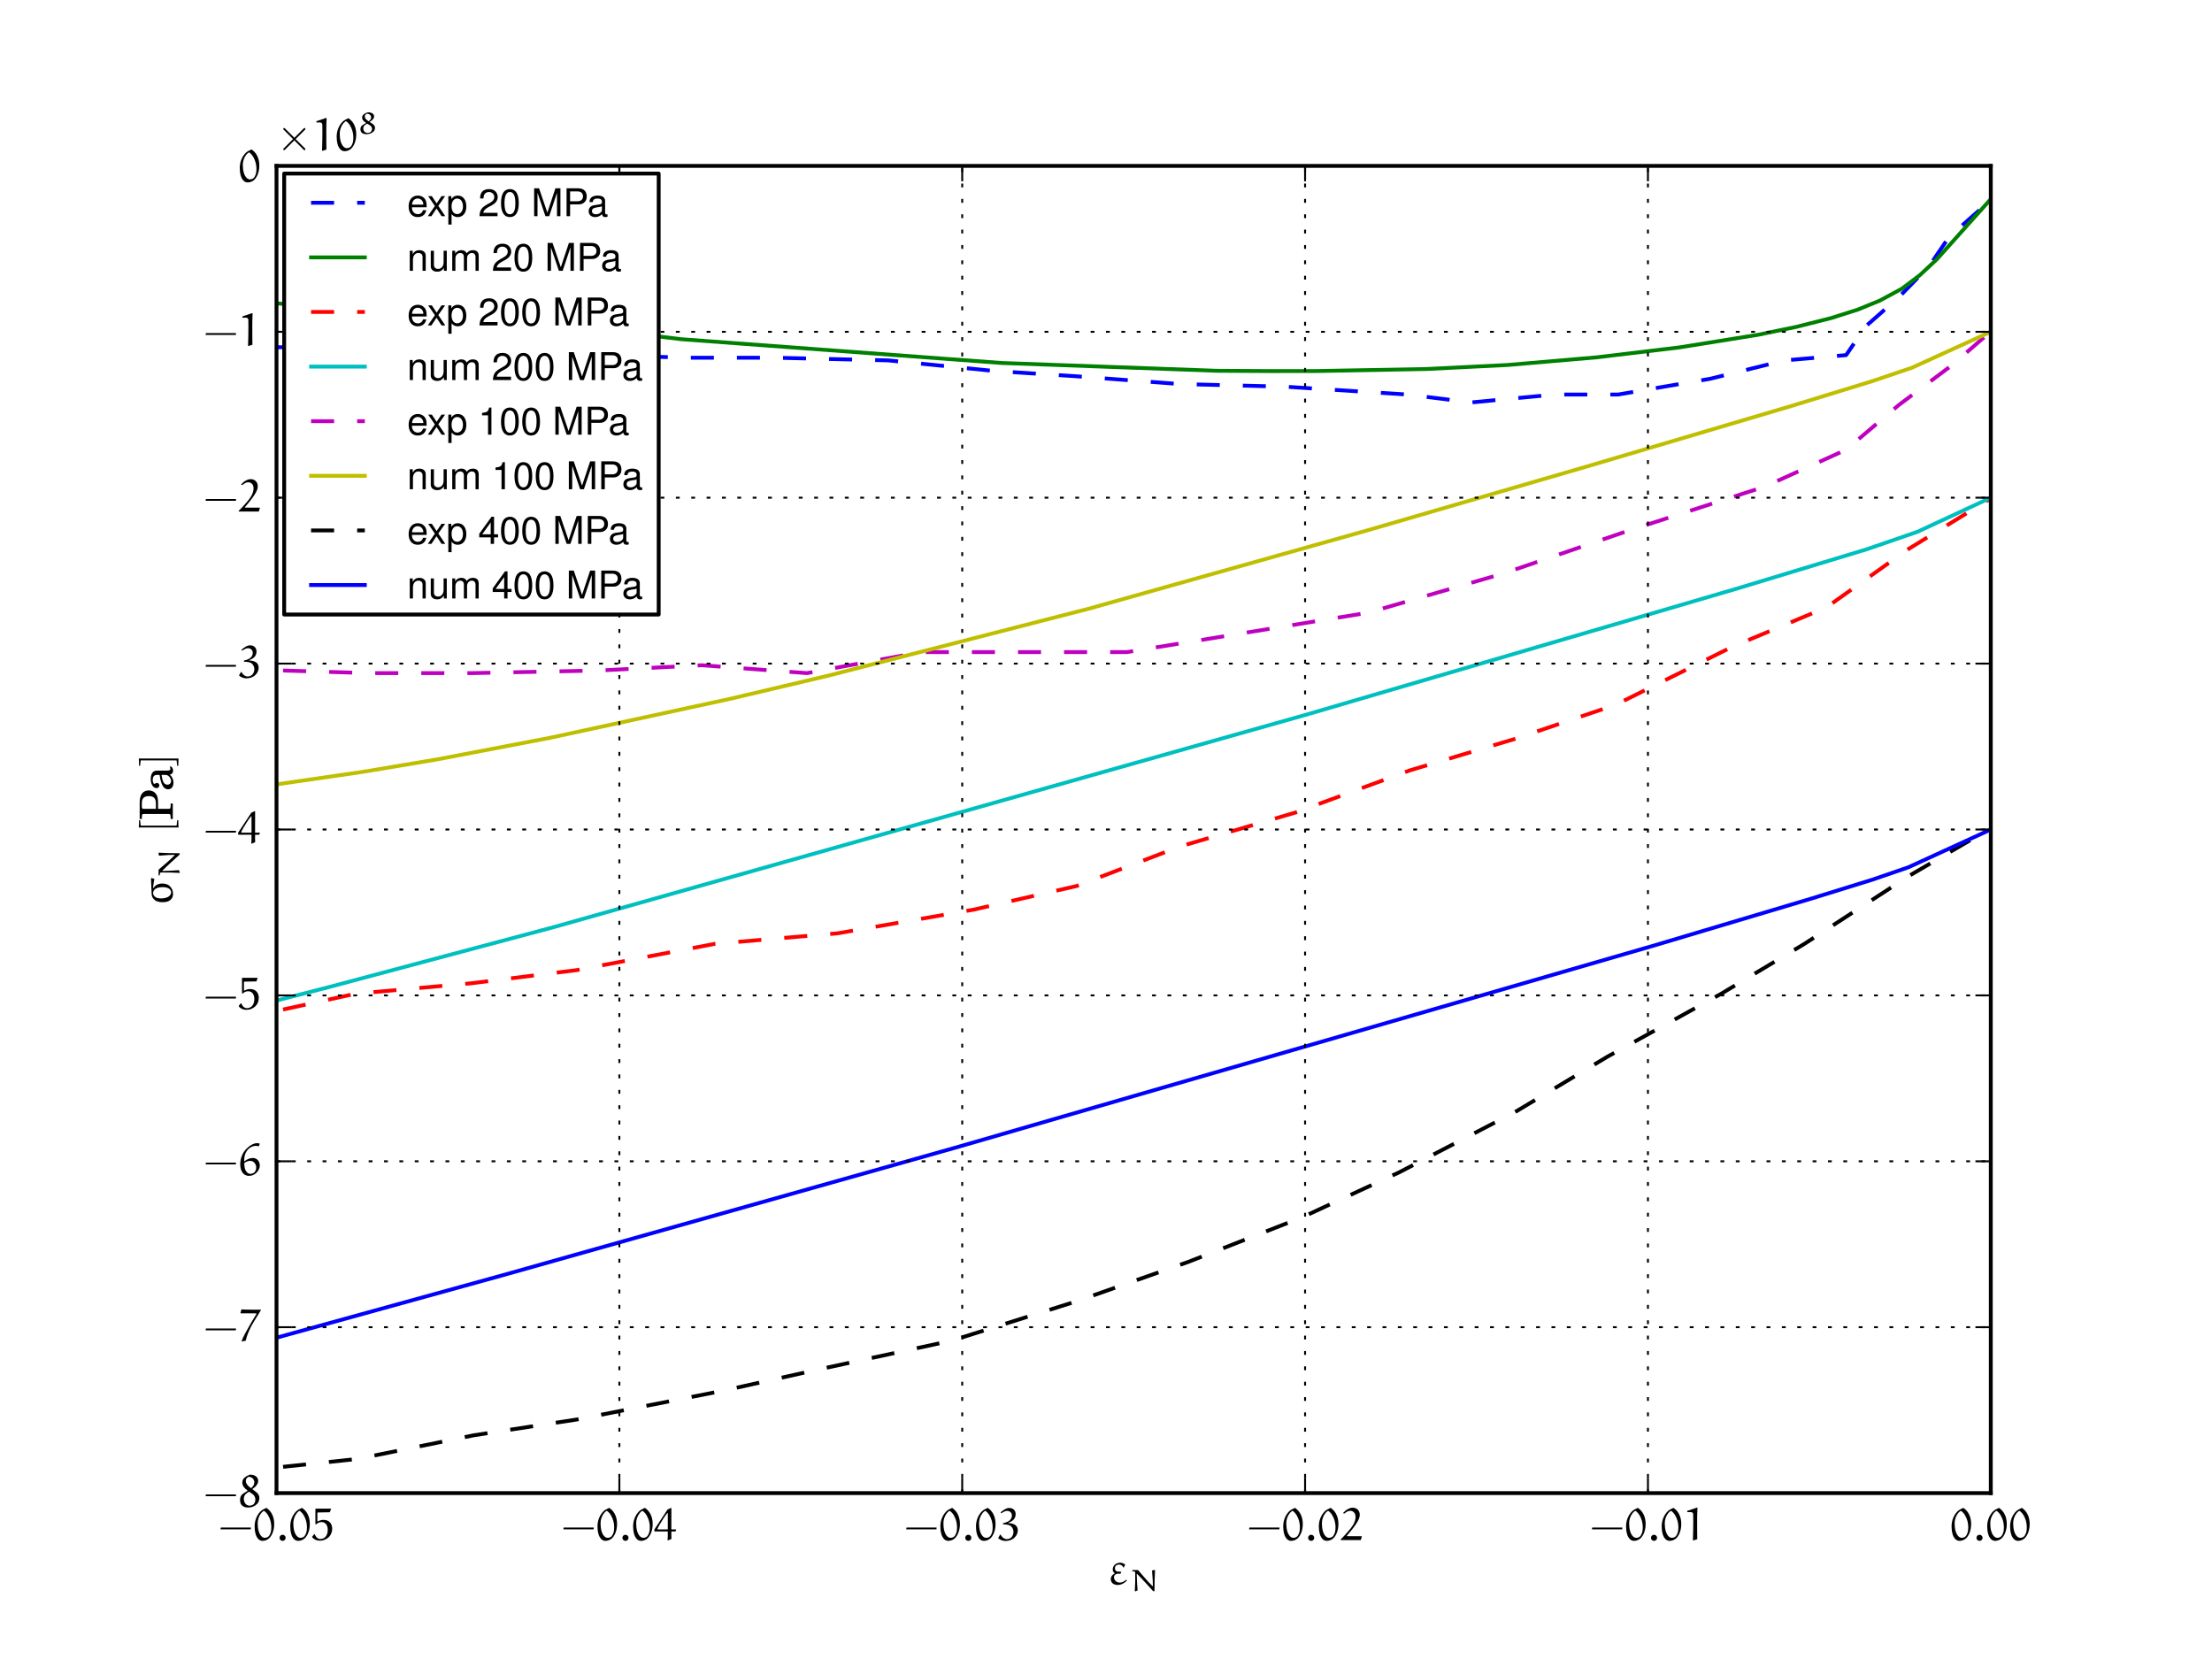 <?xml version="1.0" encoding="UTF-8"?>
<svg xmlns="http://www.w3.org/2000/svg" xmlns:xlink="http://www.w3.org/1999/xlink" width="576pt" height="432pt" viewBox="0 0 576 432" version="1.1">
<defs>
<g>
<symbol overflow="visible" id="glyph0-0">
<path style="stroke:none;" d=""/>
</symbol>
<symbol overflow="visible" id="glyph0-1">
<path style="stroke:none;" d="M 8.422 -2.828 L 8.484 -3.297 L 0.641 -3.297 L 0.547 -2.828 Z M 8.422 -2.828 "/>
</symbol>
<symbol overflow="visible" id="glyph1-0">
<path style="stroke:none;" d=""/>
</symbol>
<symbol overflow="visible" id="glyph1-1">
<path style="stroke:none;" d="M 3.469 -8.422 C 2.938 -8.203 2.359 -7.906 1.953 -7.516 C 0.938 -6.5 0.406 -5.062 0.406 -3.625 C 0.406 -2.922 0.469 -2.297 0.656 -1.625 C 0.781 -1.125 1.047 -0.641 1.406 -0.266 C 1.703 0.016 2.078 0.172 2.469 0.172 C 3.125 0.172 3.766 -0.094 4.234 -0.547 C 4.656 -0.984 4.969 -1.547 5.156 -2.109 C 5.406 -2.797 5.5 -3.531 5.5 -4.25 C 5.5 -5.188 5.312 -6.125 4.844 -6.953 C 4.5 -7.547 4.062 -8.031 3.469 -8.422 Z M 2.797 -7.656 C 3.328 -7.422 3.875 -6.594 3.938 -6.438 C 4.469 -5.516 4.75 -4.484 4.75 -3.406 C 4.75 -2.922 4.719 -2.438 4.578 -1.984 C 4.453 -1.609 4.297 -1.266 4.031 -0.984 C 3.781 -0.734 3.375 -0.625 3.016 -0.625 C 2.766 -0.625 2.422 -0.781 2.203 -1 C 1.828 -1.375 1.609 -1.859 1.453 -2.375 C 1.266 -3.031 1.203 -3.734 1.203 -4.438 C 1.203 -5.406 1.547 -6.359 2.156 -7.109 C 2.359 -7.344 2.562 -7.5 2.797 -7.656 Z M 2.797 -7.656 "/>
</symbol>
<symbol overflow="visible" id="glyph1-2">
<path style="stroke:none;" d="M 0.922 -0.625 C 0.922 -0.172 1.281 0.172 1.719 0.172 C 2.156 0.172 2.516 -0.172 2.516 -0.625 C 2.516 -1.062 2.156 -1.422 1.719 -1.422 C 1.281 -1.422 0.922 -1.062 0.922 -0.625 Z M 0.922 -0.625 "/>
</symbol>
<symbol overflow="visible" id="glyph1-3">
<path style="stroke:none;" d="M 1.5 -7.094 C 1.5 -7.172 1.562 -7.219 1.641 -7.219 C 2.219 -7.219 3.719 -7.25 4.75 -7.281 L 5.078 -8.219 L 1.078 -8.219 L 0.984 -8.125 L 0.984 -4.219 L 1.141 -4.094 C 1.531 -4.453 2.016 -4.719 2.547 -4.719 C 2.953 -4.719 3.359 -4.609 3.641 -4.312 C 4.078 -3.891 4.203 -3.266 4.203 -2.672 C 4.203 -2 4.031 -1.297 3.562 -0.828 C 3.203 -0.469 2.719 -0.312 2.219 -0.312 C 1.891 -0.312 1.578 -0.484 1.344 -0.703 C 1.094 -0.953 0.938 -1.266 0.797 -1.578 L 0.672 -1.578 L 0.141 -0.906 L 0.156 -0.766 C 0.641 -0.172 1.375 0.125 2.125 0.125 C 3.031 0.125 3.891 -0.219 4.516 -0.844 C 5.078 -1.406 5.359 -2.203 5.359 -3 C 5.359 -3.625 5.172 -4.25 4.719 -4.703 C 4.297 -5.125 3.688 -5.297 3.078 -5.297 C 2.516 -5.297 1.984 -5.094 1.5 -4.859 Z M 1.5 -7.094 "/>
</symbol>
<symbol overflow="visible" id="glyph1-4">
<path style="stroke:none;" d="M 4.312 -8.422 L 3.406 -8 L -0.016 -2.812 L -0.016 -2.281 L 3.375 -2.281 L 3.469 -2.172 C 3.469 -1.422 3.469 -0.438 3.406 -0.016 L 3.469 0.062 L 4.422 -0.328 C 4.391 -0.594 4.391 -1.547 4.391 -2.188 L 4.484 -2.281 L 5.469 -2.281 L 5.656 -2.719 L 5.594 -2.812 L 4.469 -2.812 L 4.391 -2.922 C 4.391 -4.766 4.391 -8.016 4.406 -8.344 Z M 3.469 -2.906 L 3.391 -2.812 L 0.828 -2.812 L 0.766 -2.891 C 0.781 -3.156 1.781 -4.812 2.234 -5.516 C 2.578 -6.047 2.938 -6.594 3.344 -7.062 C 3.375 -7.094 3.438 -7.094 3.453 -7.062 C 3.453 -7.047 3.469 -7.016 3.469 -7 Z M 3.469 -2.906 "/>
</symbol>
<symbol overflow="visible" id="glyph1-5">
<path style="stroke:none;" d="M 2.875 -4.562 C 3.375 -4.703 3.844 -4.969 4.203 -5.328 C 4.594 -5.719 4.766 -6.25 4.766 -6.797 C 4.766 -7.219 4.625 -7.656 4.312 -7.953 C 3.984 -8.297 3.484 -8.391 3.031 -8.391 C 2.688 -8.391 2.359 -8.266 2.062 -8.109 C 1.641 -7.875 1.234 -7.578 0.859 -7.266 L 1.031 -7 C 1.297 -7.188 1.578 -7.344 1.875 -7.484 C 2.078 -7.562 2.281 -7.641 2.484 -7.641 C 2.844 -7.641 3.188 -7.547 3.438 -7.297 C 3.672 -7.078 3.797 -6.781 3.797 -6.453 C 3.797 -6 3.609 -5.562 3.281 -5.219 C 3.078 -5.031 2.828 -4.891 2.562 -4.766 C 2.234 -4.609 1.859 -4.516 1.5 -4.438 L 1.5 -4.125 C 1.938 -4.125 2.375 -4.094 2.812 -4 C 3.109 -3.922 3.406 -3.812 3.625 -3.578 C 3.969 -3.219 4.203 -2.734 4.203 -2.219 C 4.203 -1.688 4.047 -1.141 3.656 -0.75 C 3.328 -0.438 2.906 -0.281 2.469 -0.281 C 2.031 -0.281 1.625 -0.484 1.328 -0.797 C 1.141 -0.984 0.984 -1.203 0.844 -1.453 L 0.719 -1.453 L 0.219 -0.578 L 0.297 -0.453 C 0.844 -0.031 1.484 0.203 2.156 0.203 C 3.031 0.203 3.891 -0.094 4.5 -0.703 C 5.016 -1.203 5.328 -1.859 5.328 -2.562 C 5.328 -3.031 5.172 -3.484 4.859 -3.797 C 4.641 -4.016 4.344 -4.141 4.078 -4.25 C 3.688 -4.375 3.281 -4.438 2.875 -4.469 Z M 2.875 -4.562 "/>
</symbol>
<symbol overflow="visible" id="glyph1-6">
<path style="stroke:none;" d="M 5.641 -0.953 L 5.578 -1.047 L 1.891 -1.047 C 1.828 -1.047 1.766 -1.062 1.75 -1.109 C 1.734 -1.141 1.75 -1.172 1.75 -1.188 C 2.359 -1.875 2.922 -2.562 3.469 -3.281 C 3.844 -3.797 4.219 -4.297 4.516 -4.844 C 4.828 -5.391 5.094 -5.969 5.094 -6.609 C 5.094 -7.094 4.953 -7.594 4.594 -7.938 C 4.25 -8.281 3.781 -8.469 3.281 -8.469 C 2.828 -8.469 2.406 -8.328 2.016 -8.109 C 1.531 -7.859 1.125 -7.5 0.766 -7.109 L 1 -6.891 C 1.297 -7.125 1.547 -7.297 1.891 -7.484 C 2.109 -7.609 2.375 -7.656 2.641 -7.656 C 2.984 -7.656 3.344 -7.516 3.578 -7.25 C 3.922 -6.906 4 -6.422 4 -6.078 C 4 -5.297 3.719 -4.562 3.297 -3.891 C 2.969 -3.344 2.547 -2.844 2.125 -2.359 C 1.5 -1.609 0.828 -0.906 0.141 -0.219 L 0.141 -0.031 L 5.359 -0.031 Z M 5.641 -0.953 "/>
</symbol>
<symbol overflow="visible" id="glyph1-7">
<path style="stroke:none;" d="M 3.688 -8.516 L 1.094 -7.641 L 1.094 -7.312 L 2.094 -7.312 C 2.391 -7.312 2.625 -7.062 2.641 -6.766 C 2.656 -6.469 2.656 -5.594 2.656 -5.016 C 2.656 -3.328 2.625 -1.656 2.562 0 L 2.703 0.062 L 3.703 -0.266 C 3.672 -1.172 3.672 -3.531 3.672 -5.156 C 3.672 -6.234 3.688 -7.297 3.75 -8.359 Z M 3.688 -8.516 "/>
</symbol>
<symbol overflow="visible" id="glyph1-8">
<path style="stroke:none;" d="M 4.688 -5.141 C 4.312 -5.406 3.891 -5.625 3.438 -5.625 C 2.891 -5.625 2.328 -5.453 1.953 -5.062 C 1.625 -4.75 1.438 -4.344 1.438 -3.828 C 1.438 -3.469 1.672 -3.062 1.953 -2.891 L 1.953 -2.812 C 1.719 -2.703 1.516 -2.547 1.344 -2.375 C 1.062 -2.109 0.938 -1.703 0.938 -1.297 C 0.938 -0.938 1.078 -0.578 1.344 -0.312 C 1.703 0.031 2.219 0.172 2.703 0.172 C 3.641 0.172 4.5 -0.297 5.141 -0.984 L 5.047 -1.141 L 4.938 -1.172 C 4.688 -0.969 4.406 -0.781 4.109 -0.641 C 3.859 -0.531 3.609 -0.453 3.344 -0.453 C 2.938 -0.453 2.562 -0.531 2.234 -0.828 C 1.953 -1.094 1.766 -1.406 1.766 -1.812 C 1.766 -2.016 1.812 -2.266 1.984 -2.422 C 2.219 -2.656 2.547 -2.766 2.875 -2.766 C 3.078 -2.766 3.25 -2.766 3.438 -2.719 L 3.688 -3.281 C 3.484 -3.281 3.078 -3.297 3.078 -3.297 C 2.766 -3.297 2.469 -3.328 2.234 -3.531 C 2.062 -3.734 2.016 -3.969 2.016 -4.219 C 2.016 -4.438 2.078 -4.641 2.219 -4.781 C 2.453 -5.016 2.734 -5.141 3.047 -5.141 C 3.375 -5.141 3.688 -5.031 3.922 -4.812 C 4.047 -4.688 4.141 -4.547 4.203 -4.375 L 4.328 -4.359 Z M 4.688 -5.141 "/>
</symbol>
<symbol overflow="visible" id="glyph1-9">
<path style="stroke:none;" d="M 2.844 -4 C 3.109 -3.828 3.688 -3.438 3.875 -3.281 C 4.219 -2.922 4.469 -2.5 4.469 -2.016 C 4.469 -1.562 4.344 -1.078 4.031 -0.766 C 3.734 -0.484 3.328 -0.375 2.922 -0.375 C 2.578 -0.375 2.219 -0.531 1.969 -0.781 C 1.625 -1.141 1.469 -1.625 1.469 -2.109 C 1.469 -2.562 1.594 -3.016 1.906 -3.328 C 2.156 -3.594 2.516 -3.828 2.844 -4 Z M 3.734 -4.609 L 3.734 -4.734 C 4.141 -4.984 4.5 -5.297 4.781 -5.672 C 5.016 -6 5.203 -6.391 5.203 -6.797 C 5.203 -7.203 5.062 -7.594 4.766 -7.875 C 4.578 -8.062 4.297 -8.219 4.047 -8.297 C 3.719 -8.406 3.391 -8.453 3.031 -8.438 C 2.516 -8.234 2.016 -8 1.609 -7.625 C 1.234 -7.297 1.062 -6.812 1.062 -6.328 C 1.062 -5.953 1.219 -5.594 1.422 -5.266 C 1.703 -4.891 2.016 -4.609 2.406 -4.344 L 2.406 -4.203 C 1.891 -3.906 1.297 -3.547 0.984 -3.25 C 0.625 -2.891 0.484 -2.375 0.484 -1.875 C 0.484 -1.344 0.594 -0.797 0.984 -0.422 C 1.406 0 2.047 0.125 2.625 0.125 C 3.484 0.125 4.297 -0.203 4.906 -0.797 C 5.312 -1.219 5.516 -1.781 5.516 -2.359 C 5.516 -2.859 5.312 -3.328 4.953 -3.672 C 4.75 -3.875 4.172 -4.297 3.734 -4.609 Z M 3.328 -4.922 C 2.969 -5.172 2.562 -5.516 2.312 -5.875 C 2.125 -6.125 1.984 -6.406 1.984 -6.719 C 1.984 -6.953 2.031 -7.25 2.172 -7.453 C 2.266 -7.578 2.484 -7.75 2.672 -7.875 C 3.172 -7.875 3.578 -7.703 3.844 -7.391 C 4.094 -7.094 4.203 -6.734 4.203 -6.484 C 4.203 -5.859 3.844 -5.266 3.328 -4.922 Z M 3.328 -4.922 "/>
</symbol>
<symbol overflow="visible" id="glyph1-10">
<path style="stroke:none;" d="M 5.906 -8.062 L 5.906 -8.203 L 3.422 -8.203 C 2.875 -8.203 1.047 -8.219 0.844 -8.297 L 0.578 -7.344 L 0.672 -7.25 L 4.688 -7.25 L 4.75 -7.094 C 4.016 -5.922 2.844 -3.875 2.844 -3.875 C 2.203 -2.766 1.188 -0.984 0.891 0 L 0.969 0.094 L 1.969 -0.141 C 2.359 -1.891 3.125 -3.516 4.062 -5.047 Z M 5.906 -8.062 "/>
</symbol>
<symbol overflow="visible" id="glyph1-11">
<path style="stroke:none;" d="M 5.625 -8.219 C 5.453 -8.297 5.156 -8.359 4.969 -8.359 C 4.484 -8.359 4 -8.219 3.578 -7.984 C 3.031 -7.703 2.562 -7.328 2.141 -6.891 C 1.078 -5.828 0.531 -4.344 0.531 -2.844 C 0.531 -1.953 0.734 -1.047 1.375 -0.406 C 1.75 -0.031 2.281 0.156 2.828 0.156 C 3.562 0.156 4.25 -0.156 4.766 -0.672 C 5.266 -1.172 5.625 -1.812 5.625 -2.516 C 5.625 -3.062 5.453 -3.594 5.062 -4 C 4.75 -4.312 4.297 -4.5 3.844 -4.5 C 3.016 -4.5 2.266 -4.156 1.625 -3.641 L 1.547 -3.656 C 1.547 -4.812 1.781 -6.016 2.719 -6.891 C 3.219 -7.344 3.859 -7.656 4.594 -7.656 C 4.828 -7.656 5.047 -7.625 5.281 -7.531 L 5.391 -7.578 Z M 1.578 -3.172 C 1.844 -3.422 2.562 -3.75 3.062 -3.75 C 3.453 -3.75 3.859 -3.625 4.141 -3.328 C 4.484 -3 4.688 -2.531 4.688 -2.062 C 4.688 -1.562 4.547 -1.094 4.203 -0.75 C 3.922 -0.484 3.531 -0.375 3.141 -0.375 C 2.844 -0.375 2.547 -0.516 2.328 -0.719 C 2.078 -0.969 1.875 -1.312 1.766 -1.656 C 1.625 -2.141 1.578 -2.672 1.578 -3.172 Z M 1.578 -3.172 "/>
</symbol>
<symbol overflow="visible" id="glyph2-0">
<path style="stroke:none;" d=""/>
</symbol>
<symbol overflow="visible" id="glyph2-1">
<path style="stroke:none;" d="M 6.594 -5.531 L 5.859 -5.406 C 6.062 -2.984 6.078 -2.188 6.078 -1.375 C 6.078 -1.359 6.078 -1.312 6.031 -1.312 C 6 -1.312 5.953 -1.359 5.922 -1.375 C 4.875 -2.375 3.422 -4.094 2.219 -5.5 L 0.75 -5.5 L 0.688 -5.438 L 0.719 -5.234 C 0.922 -5.188 1.297 -5.109 1.297 -5.109 C 1.359 -5.094 1.406 -5.062 1.438 -5.016 C 1.484 -4.969 1.484 -4.906 1.484 -4.844 C 1.516 -3.25 1.469 -1.641 1.375 -0.031 L 1.469 0.047 L 2.094 -0.203 C 1.984 -1.578 1.875 -3.328 1.875 -4.359 C 1.875 -4.406 1.875 -4.484 1.922 -4.5 C 1.969 -4.5 2.016 -4.453 2.047 -4.422 C 2.5 -3.969 3.234 -3.219 4.141 -2.219 L 5.578 -0.641 C 5.844 -0.328 5.969 -0.203 6.188 0 L 6.5 0 C 6.5 -1.812 6.531 -3.656 6.641 -5.469 Z M 6.594 -5.531 "/>
</symbol>
<symbol overflow="visible" id="glyph2-2">
<path style="stroke:none;" d="M 2.391 -2.656 C 2.594 -2.547 3.031 -2.281 3.156 -2.188 C 3.422 -1.953 3.625 -1.672 3.625 -1.344 C 3.625 -1.047 3.516 -0.719 3.281 -0.516 C 3.062 -0.312 2.75 -0.25 2.453 -0.25 C 2.188 -0.25 1.922 -0.359 1.734 -0.516 C 1.469 -0.75 1.359 -1.078 1.359 -1.406 C 1.359 -1.703 1.438 -2.016 1.688 -2.219 C 1.875 -2.406 2.156 -2.547 2.391 -2.656 Z M 3.062 -3.062 L 3.062 -3.156 C 3.359 -3.328 3.641 -3.531 3.844 -3.781 C 4.031 -4 4.172 -4.25 4.172 -4.531 C 4.172 -4.797 4.062 -5.062 3.844 -5.25 C 3.703 -5.375 3.484 -5.469 3.297 -5.531 C 3.047 -5.609 2.812 -5.641 2.531 -5.625 C 2.141 -5.484 1.766 -5.328 1.453 -5.078 C 1.172 -4.875 1.047 -4.547 1.047 -4.219 C 1.047 -3.969 1.156 -3.734 1.312 -3.516 C 1.516 -3.266 1.766 -3.062 2.062 -2.891 L 2.062 -2.812 C 1.672 -2.609 1.219 -2.359 1 -2.172 C 0.719 -1.922 0.609 -1.578 0.609 -1.25 C 0.609 -0.891 0.703 -0.531 0.984 -0.281 C 1.297 0 1.781 0.078 2.219 0.078 C 2.875 0.078 3.484 -0.141 3.938 -0.531 C 4.25 -0.812 4.406 -1.188 4.406 -1.562 C 4.406 -1.906 4.25 -2.219 3.984 -2.453 C 3.828 -2.578 3.391 -2.875 3.062 -3.062 Z M 2.75 -3.281 C 2.484 -3.453 2.188 -3.672 1.984 -3.906 C 1.844 -4.078 1.75 -4.266 1.75 -4.484 C 1.75 -4.641 1.781 -4.828 1.891 -4.969 C 1.953 -5.047 2.125 -5.172 2.25 -5.25 C 2.641 -5.25 2.938 -5.125 3.141 -4.922 C 3.328 -4.734 3.406 -4.5 3.406 -4.328 C 3.406 -3.906 3.141 -3.516 2.75 -3.281 Z M 2.75 -3.281 "/>
</symbol>
<symbol overflow="visible" id="glyph3-0">
<path style="stroke:none;" d=""/>
</symbol>
<symbol overflow="visible" id="glyph3-1">
<path style="stroke:none;" d="M -5.516 -3.125 C -5.5 -2.484 -5.234 -2.016 -4.766 -1.609 C -4.219 -1.094 -3.375 -0.984 -2.641 -0.984 C -2.219 -0.984 -1.812 -1.031 -1.406 -1.141 C -1.094 -1.25 -0.812 -1.391 -0.578 -1.609 C -0.188 -2 0.062 -2.438 0.062 -3.078 C 0.062 -4 -0.219 -4.609 -0.781 -5.156 C -1.297 -5.672 -2.016 -5.844 -2.719 -5.844 C -3.438 -5.844 -4.141 -5.672 -4.641 -5.172 C -4.938 -4.875 -5.062 -4.656 -5.094 -4.625 L -5.156 -4.641 C -5.062 -5.422 -4.969 -6.25 -4.812 -7.016 L -4.891 -7.094 L -5.562 -7.266 L -5.688 -7.203 Z M -5.125 -3.344 C -5.125 -3.688 -4.984 -4.031 -4.75 -4.266 C -4.516 -4.5 -4.172 -4.656 -3.875 -4.75 C -3.453 -4.859 -3.016 -4.906 -2.578 -4.906 C -2.25 -4.906 -1.906 -4.859 -1.578 -4.781 C -1.359 -4.719 -1 -4.562 -0.828 -4.391 C -0.609 -4.156 -0.438 -3.891 -0.438 -3.516 C -0.438 -3.156 -0.609 -2.906 -0.891 -2.625 C -1.172 -2.344 -1.484 -2.234 -1.797 -2.141 C -2.203 -2.016 -2.609 -1.969 -3.031 -1.969 C -3.641 -1.969 -4.297 -2.062 -4.75 -2.5 C -4.969 -2.734 -5.125 -3.016 -5.125 -3.344 Z M -5.125 -3.344 "/>
</symbol>
<symbol overflow="visible" id="glyph4-0">
<path style="stroke:none;" d=""/>
</symbol>
<symbol overflow="visible" id="glyph4-1">
<path style="stroke:none;" d="M -5.531 -6.594 L -5.406 -5.859 C -2.984 -6.062 -2.188 -6.078 -1.375 -6.078 C -1.359 -6.078 -1.312 -6.078 -1.312 -6.031 C -1.312 -6 -1.359 -5.953 -1.375 -5.922 C -2.375 -4.875 -4.094 -3.422 -5.5 -2.219 L -5.5 -0.75 L -5.438 -0.688 L -5.234 -0.719 C -5.188 -0.922 -5.109 -1.297 -5.109 -1.297 C -5.094 -1.359 -5.062 -1.406 -5.016 -1.438 C -4.969 -1.484 -4.906 -1.484 -4.844 -1.484 C -3.25 -1.516 -1.641 -1.469 -0.031 -1.375 L 0.047 -1.469 L -0.203 -2.094 C -1.578 -1.984 -3.328 -1.875 -4.359 -1.875 C -4.406 -1.875 -4.484 -1.875 -4.5 -1.922 C -4.5 -1.969 -4.453 -2.016 -4.422 -2.047 C -3.969 -2.5 -3.219 -3.234 -2.219 -4.141 L -0.641 -5.578 C -0.328 -5.844 -0.203 -5.969 0 -6.188 L 0 -6.5 C -1.812 -6.5 -3.656 -6.531 -5.469 -6.641 Z M -5.531 -6.594 "/>
</symbol>
<symbol overflow="visible" id="glyph5-0">
<path style="stroke:none;" d=""/>
</symbol>
<symbol overflow="visible" id="glyph5-1">
<path style="stroke:none;" d="M -8.516 -3.328 L -8.797 -3.328 C -8.797 -2.688 -8.797 -1.906 -8.859 -1.438 L 1.5 -1.438 C 1.438 -2.062 1.438 -2.688 1.438 -3.328 L 1.141 -3.328 L 0.984 -1.906 L -8.359 -1.906 Z M -8.516 -3.328 "/>
</symbol>
<symbol overflow="visible" id="glyph5-2">
<path style="stroke:none;" d="M -8.359 -1.406 L 0.984 -1.406 L 1.141 0.016 L 1.438 0.016 C 1.438 -0.641 1.438 -1.266 1.5 -1.891 L -8.859 -1.891 C -8.797 -1.422 -8.797 -0.641 -8.797 0.016 L -8.516 0.016 Z M -8.359 -1.406 "/>
</symbol>
<symbol overflow="visible" id="glyph6-0">
<path style="stroke:none;" d=""/>
</symbol>
<symbol overflow="visible" id="glyph6-1">
<path style="stroke:none;" d="M -3.844 -2.969 L -3.844 -4.312 C -3.844 -5.391 -3.922 -5.953 -4.141 -6.438 C -4.547 -7.281 -5.312 -7.75 -6.266 -7.75 C -7.172 -7.75 -7.859 -7.344 -8.266 -6.547 C -8.5 -6.078 -8.625 -5.344 -8.625 -4.516 L -8.625 -0.328 L -8.062 -0.328 L -8.062 -0.547 C -8.062 -1.516 -8.016 -1.625 -7.5 -1.625 L -1.125 -1.625 C -0.625 -1.625 -0.562 -1.516 -0.562 -0.547 L -0.562 -0.328 L 0 -0.328 L 0 -4.344 L -0.562 -4.344 L -0.562 -4.047 C -0.562 -3.078 -0.625 -2.969 -1.125 -2.969 Z M -4.406 -2.969 L -7.453 -2.969 C -8.016 -2.969 -8.062 -3.031 -8.062 -3.688 L -8.062 -4.453 C -8.062 -5.703 -7.484 -6.281 -6.219 -6.281 C -4.984 -6.281 -4.406 -5.672 -4.406 -4.406 Z M -4.406 -2.969 "/>
</symbol>
<symbol overflow="visible" id="glyph6-2">
<path style="stroke:none;" d="M -3.844 -5.406 C -4.609 -5.406 -4.984 -5.266 -5.266 -4.922 C -5.578 -4.531 -5.75 -3.938 -5.75 -3.172 C -5.75 -1.844 -5.109 -0.844 -4.25 -0.844 C -3.797 -0.844 -3.516 -1.125 -3.516 -1.547 C -3.516 -1.906 -3.766 -2.188 -4.125 -2.188 C -4.281 -2.188 -4.453 -2.125 -4.609 -2.016 C -4.703 -1.938 -4.734 -1.922 -4.766 -1.922 C -5.016 -1.922 -5.234 -2.422 -5.234 -2.984 C -5.234 -3.359 -5.109 -3.781 -4.938 -3.969 C -4.75 -4.203 -4.453 -4.281 -3.922 -4.281 L -3.453 -4.281 C -3.234 -3.031 -3.141 -2.641 -2.922 -2.062 C -2.531 -1.031 -1.969 -0.531 -1.219 -0.531 C -0.375 -0.531 0.172 -1.203 0.172 -2.266 C 0.172 -3.078 -0.156 -3.828 -0.766 -4.344 C -0.156 -4.531 0.078 -4.828 0.078 -5.391 C 0.078 -5.922 -0.266 -6.484 -0.609 -6.484 C -0.688 -6.484 -0.75 -6.438 -0.75 -6.375 C -0.75 -6.328 -0.734 -6.281 -0.703 -6.188 C -0.641 -6 -0.625 -5.953 -0.625 -5.859 C -0.625 -5.516 -0.844 -5.406 -1.453 -5.406 Z M -2.391 -4.281 C -1.672 -4.281 -1.5 -4.25 -1.188 -4.047 C -0.75 -3.734 -0.453 -3.188 -0.453 -2.672 C -0.453 -2.141 -0.844 -1.734 -1.391 -1.734 C -1.891 -1.734 -2.25 -1.984 -2.5 -2.516 C -2.672 -2.875 -2.781 -3.344 -2.938 -4.281 Z M -2.391 -4.281 "/>
</symbol>
<symbol overflow="visible" id="glyph7-0">
<path style="stroke:none;" d=""/>
</symbol>
<symbol overflow="visible" id="glyph7-1">
<path style="stroke:none;" d="M 4.656 -3.328 L 2.266 -5.703 C 2.109 -5.844 2.094 -5.875 2 -5.875 C 1.875 -5.875 1.75 -5.766 1.75 -5.625 C 1.75 -5.547 1.781 -5.516 1.906 -5.391 L 4.297 -2.984 L 1.906 -0.578 C 1.781 -0.453 1.75 -0.438 1.75 -0.344 C 1.75 -0.219 1.875 -0.109 2 -0.109 C 2.094 -0.109 2.109 -0.125 2.266 -0.281 L 4.641 -2.656 L 7.109 -0.172 C 7.141 -0.172 7.219 -0.109 7.297 -0.109 C 7.438 -0.109 7.531 -0.219 7.531 -0.344 C 7.531 -0.375 7.531 -0.422 7.5 -0.484 C 7.484 -0.5 5.578 -2.375 4.984 -2.984 L 7.172 -5.172 C 7.234 -5.25 7.406 -5.406 7.469 -5.469 C 7.484 -5.5 7.531 -5.547 7.531 -5.625 C 7.531 -5.766 7.438 -5.875 7.297 -5.875 C 7.203 -5.875 7.141 -5.828 7.016 -5.688 Z M 4.656 -3.328 "/>
</symbol>
<symbol overflow="visible" id="glyph8-0">
<path style="stroke:none;" d=""/>
</symbol>
<symbol overflow="visible" id="glyph8-1">
<path style="stroke:none;" d="M 5.109 -2.328 C 5.109 -3.125 5.047 -3.609 4.906 -4 C 4.562 -4.859 3.766 -5.375 2.797 -5.375 C 1.328 -5.375 0.406 -4.25 0.406 -2.547 C 0.406 -0.828 1.312 0.234 2.766 0.234 C 3.969 0.234 4.797 -0.453 5 -1.578 L 4.172 -1.578 C 3.938 -0.891 3.469 -0.531 2.797 -0.531 C 2.266 -0.531 1.828 -0.781 1.547 -1.219 C 1.344 -1.516 1.281 -1.812 1.266 -2.328 Z M 1.281 -3.016 C 1.359 -3.984 1.938 -4.609 2.781 -4.609 C 3.594 -4.609 4.234 -3.922 4.234 -3.078 C 4.234 -3.047 4.234 -3.031 4.219 -3.016 Z M 1.281 -3.016 "/>
</symbol>
<symbol overflow="visible" id="glyph8-2">
<path style="stroke:none;" d="M 2.906 -2.703 L 4.672 -5.219 L 3.734 -5.219 L 2.469 -3.328 L 1.219 -5.219 L 0.266 -5.219 L 2.016 -2.656 L 0.172 0 L 1.109 0 L 2.438 -2 L 3.75 0 L 4.719 0 Z M 2.906 -2.703 "/>
</symbol>
<symbol overflow="visible" id="glyph8-3">
<path style="stroke:none;" d="M 0.531 2.172 L 1.375 2.172 L 1.375 -0.547 C 1.812 -0.016 2.297 0.234 2.984 0.234 C 4.328 0.234 5.219 -0.859 5.219 -2.516 C 5.219 -4.281 4.359 -5.375 2.969 -5.375 C 2.266 -5.375 1.688 -5.047 1.312 -4.438 L 1.312 -5.219 L 0.531 -5.219 Z M 2.828 -4.594 C 3.75 -4.594 4.344 -3.781 4.344 -2.547 C 4.344 -1.359 3.734 -0.547 2.828 -0.547 C 1.953 -0.547 1.375 -1.344 1.375 -2.578 C 1.375 -3.797 1.953 -4.594 2.828 -4.594 Z M 2.828 -4.594 "/>
</symbol>
<symbol overflow="visible" id="glyph8-4">
<path style="stroke:none;" d="M 5.047 -0.875 L 1.328 -0.875 C 1.422 -1.453 1.734 -1.812 2.609 -2.328 L 3.594 -2.859 C 4.578 -3.406 5.094 -4.125 5.094 -5 C 5.094 -5.578 4.859 -6.125 4.438 -6.516 C 4.016 -6.891 3.5 -7.062 2.828 -7.062 C 1.938 -7.062 1.266 -6.75 0.875 -6.156 C 0.625 -5.766 0.516 -5.328 0.5 -4.609 L 1.375 -4.609 C 1.406 -5.094 1.469 -5.391 1.578 -5.609 C 1.812 -6.047 2.266 -6.297 2.797 -6.297 C 3.594 -6.297 4.203 -5.734 4.203 -4.969 C 4.203 -4.422 3.875 -3.938 3.234 -3.578 L 2.328 -3.062 C 0.844 -2.219 0.422 -1.562 0.344 0 L 5.047 0 Z M 5.047 -0.875 "/>
</symbol>
<symbol overflow="visible" id="glyph8-5">
<path style="stroke:none;" d="M 2.734 -7.062 C 2.078 -7.062 1.484 -6.781 1.109 -6.297 C 0.656 -5.672 0.422 -4.719 0.422 -3.422 C 0.422 -1.031 1.219 0.234 2.734 0.234 C 4.234 0.234 5.047 -1.031 5.047 -3.359 C 5.047 -4.734 4.828 -5.656 4.359 -6.297 C 4 -6.781 3.406 -7.062 2.734 -7.062 Z M 2.734 -6.297 C 3.688 -6.297 4.156 -5.328 4.156 -3.438 C 4.156 -1.438 3.703 -0.5 2.719 -0.5 C 1.797 -0.5 1.328 -1.469 1.328 -3.406 C 1.328 -5.344 1.797 -6.297 2.734 -6.297 Z M 2.734 -6.297 "/>
</symbol>
<symbol overflow="visible" id="glyph8-6">
<path style="stroke:none;" d="M 4.672 0 L 6.703 -6.094 L 6.703 0 L 7.594 0 L 7.594 -7.266 L 6.297 -7.266 L 4.188 -0.938 L 2.031 -7.266 L 0.75 -7.266 L 0.75 0 L 1.625 0 L 1.625 -6.094 L 3.688 0 Z M 4.672 0 "/>
</symbol>
<symbol overflow="visible" id="glyph8-7">
<path style="stroke:none;" d="M 1.828 -3.078 L 4.109 -3.078 C 4.688 -3.078 5.141 -3.25 5.516 -3.594 C 5.969 -4 6.156 -4.469 6.156 -5.141 C 6.156 -6.5 5.344 -7.266 3.906 -7.266 L 0.906 -7.266 L 0.906 0 L 1.828 0 Z M 1.828 -3.891 L 1.828 -6.453 L 3.766 -6.453 C 4.656 -6.453 5.188 -5.969 5.188 -5.172 C 5.188 -4.375 4.656 -3.891 3.766 -3.891 Z M 1.828 -3.891 "/>
</symbol>
<symbol overflow="visible" id="glyph8-8">
<path style="stroke:none;" d="M 5.328 -0.484 C 5.25 -0.469 5.203 -0.469 5.156 -0.469 C 4.859 -0.469 4.703 -0.625 4.703 -0.875 L 4.703 -3.953 C 4.703 -4.875 4.031 -5.375 2.734 -5.375 C 1.984 -5.375 1.359 -5.156 1 -4.766 C 0.766 -4.5 0.672 -4.203 0.641 -3.672 L 1.484 -3.672 C 1.562 -4.312 1.938 -4.609 2.719 -4.609 C 3.453 -4.609 3.875 -4.328 3.875 -3.828 L 3.875 -3.609 C 3.875 -3.266 3.672 -3.109 3.016 -3.031 C 1.828 -2.875 1.656 -2.844 1.328 -2.719 C 0.734 -2.469 0.422 -2 0.422 -1.312 C 0.422 -0.375 1.078 0.234 2.141 0.234 C 2.797 0.234 3.312 0 3.906 -0.531 C 3.969 -0.016 4.234 0.234 4.766 0.234 C 4.938 0.234 5.062 0.203 5.328 0.141 Z M 3.875 -1.641 C 3.875 -1.359 3.797 -1.203 3.547 -0.969 C 3.203 -0.656 2.797 -0.5 2.312 -0.5 C 1.672 -0.5 1.281 -0.812 1.281 -1.328 C 1.281 -1.891 1.656 -2.156 2.547 -2.297 C 3.422 -2.406 3.594 -2.453 3.875 -2.578 Z M 3.875 -1.641 "/>
</symbol>
<symbol overflow="visible" id="glyph8-9">
<path style="stroke:none;" d="M 0.703 -5.219 L 0.703 0 L 1.531 0 L 1.531 -2.875 C 1.531 -3.953 2.094 -4.641 2.953 -4.641 C 3.609 -4.641 4.031 -4.25 4.031 -3.625 L 4.031 0 L 4.859 0 L 4.859 -3.953 C 4.859 -4.812 4.203 -5.375 3.203 -5.375 C 2.422 -5.375 1.922 -5.078 1.469 -4.344 L 1.469 -5.219 Z M 0.703 -5.219 "/>
</symbol>
<symbol overflow="visible" id="glyph8-10">
<path style="stroke:none;" d="M 4.812 0 L 4.812 -5.219 L 3.984 -5.219 L 3.984 -2.266 C 3.984 -1.203 3.422 -0.5 2.547 -0.5 C 1.891 -0.5 1.469 -0.891 1.469 -1.531 L 1.469 -5.219 L 0.641 -5.219 L 0.641 -1.203 C 0.641 -0.328 1.297 0.234 2.312 0.234 C 3.078 0.234 3.562 -0.047 4.062 -0.734 L 4.062 0 Z M 4.812 0 "/>
</symbol>
<symbol overflow="visible" id="glyph8-11">
<path style="stroke:none;" d="M 0.703 -5.219 L 0.703 0 L 1.531 0 L 1.531 -3.281 C 1.531 -4.031 2.078 -4.641 2.766 -4.641 C 3.375 -4.641 3.734 -4.266 3.734 -3.594 L 3.734 0 L 4.562 0 L 4.562 -3.281 C 4.562 -4.031 5.109 -4.641 5.797 -4.641 C 6.406 -4.641 6.766 -4.25 6.766 -3.594 L 6.766 0 L 7.594 0 L 7.594 -3.922 C 7.594 -4.859 7.062 -5.375 6.078 -5.375 C 5.391 -5.375 4.969 -5.156 4.469 -4.578 C 4.172 -5.141 3.75 -5.375 3.078 -5.375 C 2.375 -5.375 1.906 -5.109 1.469 -4.484 L 1.469 -5.219 Z M 0.703 -5.219 "/>
</symbol>
<symbol overflow="visible" id="glyph8-12">
<path style="stroke:none;" d="M 2.578 -5.031 L 2.578 0 L 3.453 0 L 3.453 -7.062 L 2.875 -7.062 C 2.578 -5.984 2.375 -5.828 1.016 -5.656 L 1.016 -5.031 Z M 2.578 -5.031 "/>
</symbol>
<symbol overflow="visible" id="glyph8-13">
<path style="stroke:none;" d="M 3.266 -1.688 L 3.266 0 L 4.141 0 L 4.141 -1.688 L 5.188 -1.688 L 5.188 -2.484 L 4.141 -2.484 L 4.141 -7.062 L 3.484 -7.062 L 0.281 -2.625 L 0.281 -1.688 Z M 3.266 -2.484 L 1.047 -2.484 L 3.266 -5.578 Z M 3.266 -2.484 "/>
</symbol>
</g>
<clipPath id="clip1">
  <path d="M 72 51 L 518.398 51 L 518.398 106 L 72 106 Z M 72 51 "/>
</clipPath>
<clipPath id="clip2">
  <path d="M 72 51 L 518.398 51 L 518.398 98 L 72 98 Z M 72 51 "/>
</clipPath>
<clipPath id="clip3">
  <path d="M 73 128 L 518.398 128 L 518.398 264 L 73 264 Z M 73 128 "/>
</clipPath>
<clipPath id="clip4">
  <path d="M 72 128 L 518.398 128 L 518.398 262 L 72 262 Z M 72 128 "/>
</clipPath>
<clipPath id="clip5">
  <path d="M 73 85 L 518.398 85 L 518.398 176 L 73 176 Z M 73 85 "/>
</clipPath>
<clipPath id="clip6">
  <path d="M 72 85 L 518.398 85 L 518.398 206 L 72 206 Z M 72 85 "/>
</clipPath>
<clipPath id="clip7">
  <path d="M 73 215 L 518.398 215 L 518.398 383 L 73 383 Z M 73 215 "/>
</clipPath>
<clipPath id="clip8">
  <path d="M 72 215 L 518.398 215 L 518.398 350 L 72 350 Z M 72 215 "/>
</clipPath>
<clipPath id="clip9">
  <path d="M 72 43.199 L 73 43.199 L 73 388.801 L 72 388.801 Z M 72 43.199 "/>
</clipPath>
<clipPath id="clip10">
  <path d="M 161 43.199 L 162 43.199 L 162 388.801 L 161 388.801 Z M 161 43.199 "/>
</clipPath>
<clipPath id="clip11">
  <path d="M 250 43.199 L 251 43.199 L 251 388.801 L 250 388.801 Z M 250 43.199 "/>
</clipPath>
<clipPath id="clip12">
  <path d="M 339 43.199 L 341 43.199 L 341 388.801 L 339 388.801 Z M 339 43.199 "/>
</clipPath>
<clipPath id="clip13">
  <path d="M 428 43.199 L 430 43.199 L 430 388.801 L 428 388.801 Z M 428 43.199 "/>
</clipPath>
<clipPath id="clip14">
  <path d="M 518 43.199 L 518.398 43.199 L 518.398 388.801 L 518 388.801 Z M 518 43.199 "/>
</clipPath>
<clipPath id="clip15">
  <path d="M 72 388 L 518.398 388 L 518.398 388.801 L 72 388.801 Z M 72 388 "/>
</clipPath>
<clipPath id="clip16">
  <path d="M 72 345 L 518.398 345 L 518.398 346 L 72 346 Z M 72 345 "/>
</clipPath>
<clipPath id="clip17">
  <path d="M 72 302 L 518.398 302 L 518.398 303 L 72 303 Z M 72 302 "/>
</clipPath>
<clipPath id="clip18">
  <path d="M 72 258 L 518.398 258 L 518.398 260 L 72 260 Z M 72 258 "/>
</clipPath>
<clipPath id="clip19">
  <path d="M 72 215 L 518.398 215 L 518.398 217 L 72 217 Z M 72 215 "/>
</clipPath>
<clipPath id="clip20">
  <path d="M 72 172 L 518.398 172 L 518.398 174 L 72 174 Z M 72 172 "/>
</clipPath>
<clipPath id="clip21">
  <path d="M 72 129 L 518.398 129 L 518.398 130 L 72 130 Z M 72 129 "/>
</clipPath>
<clipPath id="clip22">
  <path d="M 72 86 L 518.398 86 L 518.398 87 L 72 87 Z M 72 86 "/>
</clipPath>
<clipPath id="clip23">
  <path d="M 72 43.199 L 518.398 43.199 L 518.398 44 L 72 44 Z M 72 43.199 "/>
</clipPath>
</defs>
<g id="surface1">
<rect x="0" y="0" width="576" height="432" style="fill:rgb(100%,100%,100%);fill-opacity:1;stroke:none;"/>
<path style="fill:none;stroke-width:1;stroke-linecap:square;stroke-linejoin:round;stroke:rgb(100%,100%,100%);stroke-opacity:1;stroke-miterlimit:10;" d="M 0 0 L 576 0 L 576 432 L 0 432 L 0 0 " transform="matrix(1,0,0,-1,0,432)"/>
<path style=" stroke:none;fill-rule:nonzero;fill:rgb(100%,100%,100%);fill-opacity:1;" d="M 72 388.801 L 518.398 388.801 L 518.398 43.199 L 72 43.199 L 72 388.801 "/>
<g clip-path="url(#clip1)" clip-rule="nonzero">
<path style="fill:none;stroke-width:1;stroke-linecap:butt;stroke-linejoin:round;stroke:rgb(0%,0%,100%);stroke-opacity:1;stroke-dasharray:6,6;stroke-miterlimit:10;" d="M 72 341.578 L 133.652 341.578 L 155.344 339.527 L 179.891 338.844 L 202.152 338.844 L 231.266 338.156 L 258.664 335.422 L 279.789 334.051 L 307.188 332 L 334.59 331.312 L 366.555 329.262 L 383.109 327.207 L 404.801 329.262 L 421.355 329.262 L 445.332 333.367 L 464.742 338.156 L 480.723 339.527 L 485.863 347.055 L 494.426 354.582 L 502.418 362.793 L 507.555 370.324 L 518.398 379.902 " transform="matrix(1,0,0,-1,0,432)"/>
</g>
<g clip-path="url(#clip2)" clip-rule="nonzero">
<path style="fill:none;stroke-width:1;stroke-linecap:square;stroke-linejoin:round;stroke:rgb(0%,50%,0%);stroke-opacity:1;stroke-miterlimit:10;" d="M 518.391 380.16 L 504.324 364.461 L 499.93 360.355 L 495.227 356.816 L 489.457 353.703 L 483.754 351.375 L 476.844 349.18 L 467.699 346.867 L 457.75 344.816 L 437.348 341.543 L 415.762 338.953 L 392.594 336.961 L 371.5 335.914 L 342.367 335.375 L 330.941 335.371 L 316.887 335.449 L 260.789 337.484 L 177.398 343.672 L 156.191 346.234 L 134.156 346.488 L 113.508 347.859 L 106.699 349.109 L 103.367 349.906 L 94.379 351.066 L 82.719 352.051 L 75.945 352.574 L 69.137 353.391 " transform="matrix(1,0,0,-1,0,432)"/>
</g>
<g clip-path="url(#clip3)" clip-rule="nonzero">
<path style="fill:none;stroke-width:1;stroke-linecap:butt;stroke-linejoin:round;stroke:rgb(100%,0%,0%);stroke-opacity:1;stroke-dasharray:6,6;stroke-miterlimit:10;" d="M 73.711 169.121 L 92.551 173.227 L 122.805 175.965 L 150.207 179.387 L 186.168 186.23 L 218.137 188.969 L 253.527 195.129 L 280.359 201.285 L 307.188 211.551 L 337.441 220.449 L 367.125 231.398 L 394.527 239.609 L 420.785 248.508 L 451.039 263.562 L 475.586 273.828 L 496.707 288.883 L 518.973 302.57 " transform="matrix(1,0,0,-1,0,432)"/>
</g>
<g clip-path="url(#clip4)" clip-rule="nonzero">
<path style="fill:none;stroke-width:1;stroke-linecap:square;stroke-linejoin:round;stroke:rgb(0%,75%,75%);stroke-opacity:1;stroke-miterlimit:10;" d="M 518.391 302.398 L 499.293 293.52 L 486.137 288.984 L 452.227 278.711 L 339.863 245.82 L 144.328 190.617 L 85.781 175 L 71.258 171.27 " transform="matrix(1,0,0,-1,0,432)"/>
</g>
<g clip-path="url(#clip5)" clip-rule="nonzero">
<path style="fill:none;stroke-width:1;stroke-linecap:butt;stroke-linejoin:round;stroke:rgb(75%,0%,75%);stroke-opacity:1;stroke-dasharray:6,6;stroke-miterlimit:10;" d="M 73.711 257.402 L 95.977 256.719 L 122.805 256.719 L 155.914 257.402 L 182.742 258.773 L 210.145 256.719 L 239.828 262.195 L 293.488 262.195 L 356.281 272.461 L 391.672 282.727 L 423.641 293.676 L 459.602 305.309 L 480.723 314.891 L 494.426 326.523 L 508.125 336.789 L 518.398 345.684 " transform="matrix(1,0,0,-1,0,432)"/>
</g>
<g clip-path="url(#clip6)" clip-rule="nonzero">
<path style="fill:none;stroke-width:1;stroke-linecap:square;stroke-linejoin:round;stroke:rgb(75%,75%,0%);stroke-opacity:1;stroke-miterlimit:10;" d="M 518.391 345.602 L 497.906 336.262 L 487.512 332.742 L 466.426 326.27 L 413.254 310.539 L 355.895 293.848 L 283.695 273.543 L 215.746 256.078 L 190.168 250.035 L 143.289 239.887 L 113.809 234.25 L 94.582 231.027 L 70.668 227.559 " transform="matrix(1,0,0,-1,0,432)"/>
</g>
<g clip-path="url(#clip7)" clip-rule="nonzero">
<path style="fill:none;stroke-width:1;stroke-linecap:butt;stroke-linejoin:round;stroke:rgb(0%,0%,0%);stroke-opacity:1;stroke-dasharray:6,6;stroke-miterlimit:10;" d="M 73.711 50.043 L 93.121 52.098 L 123.375 58.254 L 150.207 62.363 L 188.453 69.891 L 213 75.363 L 247.82 82.895 L 280.359 93.156 L 309.473 103.422 L 339.156 115.059 L 364.273 126.691 L 394.527 142.434 L 418.504 156.805 L 448.188 173.227 L 469.879 186.23 L 497.277 204.023 L 518.398 216.344 " transform="matrix(1,0,0,-1,0,432)"/>
</g>
<g clip-path="url(#clip8)" clip-rule="nonzero">
<path style="fill:none;stroke-width:1;stroke-linecap:square;stroke-linejoin:round;stroke:rgb(0%,0%,100%);stroke-opacity:1;stroke-miterlimit:10;" d="M 518.391 216 L 496.926 206.156 L 487.602 202.949 L 471.625 197.996 L 430.348 185.684 L 248.727 133.137 L 130.758 99.891 L 71.172 83.434 " transform="matrix(1,0,0,-1,0,432)"/>
</g>
<g clip-path="url(#clip9)" clip-rule="nonzero">
<path style="fill:none;stroke-width:0.5;stroke-linecap:butt;stroke-linejoin:round;stroke:rgb(0%,0%,0%);stroke-opacity:1;stroke-dasharray:1,3;stroke-miterlimit:10;" d="M 72 43.199 L 72 388.801 " transform="matrix(1,0,0,-1,0,432)"/>
</g>
<path style="fill:none;stroke-width:0.5;stroke-linecap:butt;stroke-linejoin:round;stroke:rgb(0%,0%,0%);stroke-opacity:1;stroke-miterlimit:10;" d="M 72 43.199 L 72 47.199 " transform="matrix(1,0,0,-1,0,432)"/>
<path style="fill:none;stroke-width:0.5;stroke-linecap:butt;stroke-linejoin:round;stroke:rgb(0%,0%,0%);stroke-opacity:1;stroke-miterlimit:10;" d="M 72 388.801 L 72 384.801 " transform="matrix(1,0,0,-1,0,432)"/>
<g style="fill:rgb(0%,0%,0%);fill-opacity:1;">
  <use xlink:href="#glyph0-1" x="56.86" y="401.066"/>
</g>
<g style="fill:rgb(0%,0%,0%);fill-opacity:1;">
  <use xlink:href="#glyph1-1" x="65.901" y="401.066"/>
  <use xlink:href="#glyph1-2" x="71.866" y="401.066"/>
  <use xlink:href="#glyph1-1" x="75.178" y="401.066"/>
  <use xlink:href="#glyph1-3" x="81.144" y="401.066"/>
</g>
<g clip-path="url(#clip10)" clip-rule="nonzero">
<path style="fill:none;stroke-width:0.5;stroke-linecap:butt;stroke-linejoin:round;stroke:rgb(0%,0%,0%);stroke-opacity:1;stroke-dasharray:1,3;stroke-miterlimit:10;" d="M 161.281 43.199 L 161.281 388.801 " transform="matrix(1,0,0,-1,0,432)"/>
</g>
<path style="fill:none;stroke-width:0.5;stroke-linecap:butt;stroke-linejoin:round;stroke:rgb(0%,0%,0%);stroke-opacity:1;stroke-miterlimit:10;" d="M 161.281 43.199 L 161.281 47.199 " transform="matrix(1,0,0,-1,0,432)"/>
<path style="fill:none;stroke-width:0.5;stroke-linecap:butt;stroke-linejoin:round;stroke:rgb(0%,0%,0%);stroke-opacity:1;stroke-miterlimit:10;" d="M 161.281 388.801 L 161.281 384.801 " transform="matrix(1,0,0,-1,0,432)"/>
<g style="fill:rgb(0%,0%,0%);fill-opacity:1;">
  <use xlink:href="#glyph0-1" x="146.14" y="401.066"/>
</g>
<g style="fill:rgb(0%,0%,0%);fill-opacity:1;">
  <use xlink:href="#glyph1-1" x="155.181" y="401.066"/>
  <use xlink:href="#glyph1-2" x="161.146" y="401.066"/>
  <use xlink:href="#glyph1-1" x="164.458" y="401.066"/>
  <use xlink:href="#glyph1-4" x="170.424" y="401.066"/>
</g>
<g clip-path="url(#clip11)" clip-rule="nonzero">
<path style="fill:none;stroke-width:0.5;stroke-linecap:butt;stroke-linejoin:round;stroke:rgb(0%,0%,0%);stroke-opacity:1;stroke-dasharray:1,3;stroke-miterlimit:10;" d="M 250.559 43.199 L 250.559 388.801 " transform="matrix(1,0,0,-1,0,432)"/>
</g>
<path style="fill:none;stroke-width:0.5;stroke-linecap:butt;stroke-linejoin:round;stroke:rgb(0%,0%,0%);stroke-opacity:1;stroke-miterlimit:10;" d="M 250.559 43.199 L 250.559 47.199 " transform="matrix(1,0,0,-1,0,432)"/>
<path style="fill:none;stroke-width:0.5;stroke-linecap:butt;stroke-linejoin:round;stroke:rgb(0%,0%,0%);stroke-opacity:1;stroke-miterlimit:10;" d="M 250.559 388.801 L 250.559 384.801 " transform="matrix(1,0,0,-1,0,432)"/>
<g style="fill:rgb(0%,0%,0%);fill-opacity:1;">
  <use xlink:href="#glyph0-1" x="235.42" y="401.066"/>
</g>
<g style="fill:rgb(0%,0%,0%);fill-opacity:1;">
  <use xlink:href="#glyph1-1" x="244.461" y="401.066"/>
  <use xlink:href="#glyph1-2" x="250.426" y="401.066"/>
  <use xlink:href="#glyph1-1" x="253.738" y="401.066"/>
  <use xlink:href="#glyph1-5" x="259.704" y="401.066"/>
</g>
<g clip-path="url(#clip12)" clip-rule="nonzero">
<path style="fill:none;stroke-width:0.5;stroke-linecap:butt;stroke-linejoin:round;stroke:rgb(0%,0%,0%);stroke-opacity:1;stroke-dasharray:1,3;stroke-miterlimit:10;" d="M 339.84 43.199 L 339.84 388.801 " transform="matrix(1,0,0,-1,0,432)"/>
</g>
<path style="fill:none;stroke-width:0.5;stroke-linecap:butt;stroke-linejoin:round;stroke:rgb(0%,0%,0%);stroke-opacity:1;stroke-miterlimit:10;" d="M 339.84 43.199 L 339.84 47.199 " transform="matrix(1,0,0,-1,0,432)"/>
<path style="fill:none;stroke-width:0.5;stroke-linecap:butt;stroke-linejoin:round;stroke:rgb(0%,0%,0%);stroke-opacity:1;stroke-miterlimit:10;" d="M 339.84 388.801 L 339.84 384.801 " transform="matrix(1,0,0,-1,0,432)"/>
<g style="fill:rgb(0%,0%,0%);fill-opacity:1;">
  <use xlink:href="#glyph0-1" x="324.7" y="401.066"/>
</g>
<g style="fill:rgb(0%,0%,0%);fill-opacity:1;">
  <use xlink:href="#glyph1-1" x="333.741" y="401.066"/>
  <use xlink:href="#glyph1-2" x="339.706" y="401.066"/>
  <use xlink:href="#glyph1-1" x="343.018" y="401.066"/>
  <use xlink:href="#glyph1-6" x="348.984" y="401.066"/>
</g>
<g clip-path="url(#clip13)" clip-rule="nonzero">
<path style="fill:none;stroke-width:0.5;stroke-linecap:butt;stroke-linejoin:round;stroke:rgb(0%,0%,0%);stroke-opacity:1;stroke-dasharray:1,3;stroke-miterlimit:10;" d="M 429.121 43.199 L 429.121 388.801 " transform="matrix(1,0,0,-1,0,432)"/>
</g>
<path style="fill:none;stroke-width:0.5;stroke-linecap:butt;stroke-linejoin:round;stroke:rgb(0%,0%,0%);stroke-opacity:1;stroke-miterlimit:10;" d="M 429.121 43.199 L 429.121 47.199 " transform="matrix(1,0,0,-1,0,432)"/>
<path style="fill:none;stroke-width:0.5;stroke-linecap:butt;stroke-linejoin:round;stroke:rgb(0%,0%,0%);stroke-opacity:1;stroke-miterlimit:10;" d="M 429.121 388.801 L 429.121 384.801 " transform="matrix(1,0,0,-1,0,432)"/>
<g style="fill:rgb(0%,0%,0%);fill-opacity:1;">
  <use xlink:href="#glyph0-1" x="413.98" y="401.066"/>
</g>
<g style="fill:rgb(0%,0%,0%);fill-opacity:1;">
  <use xlink:href="#glyph1-1" x="423.021" y="401.066"/>
  <use xlink:href="#glyph1-2" x="428.986" y="401.066"/>
  <use xlink:href="#glyph1-1" x="432.298" y="401.066"/>
  <use xlink:href="#glyph1-7" x="438.264" y="401.066"/>
</g>
<g clip-path="url(#clip14)" clip-rule="nonzero">
<path style="fill:none;stroke-width:0.5;stroke-linecap:butt;stroke-linejoin:round;stroke:rgb(0%,0%,0%);stroke-opacity:1;stroke-dasharray:1,3;stroke-miterlimit:10;" d="M 518.398 43.199 L 518.398 388.801 " transform="matrix(1,0,0,-1,0,432)"/>
</g>
<path style="fill:none;stroke-width:0.5;stroke-linecap:butt;stroke-linejoin:round;stroke:rgb(0%,0%,0%);stroke-opacity:1;stroke-miterlimit:10;" d="M 518.398 43.199 L 518.398 47.199 " transform="matrix(1,0,0,-1,0,432)"/>
<path style="fill:none;stroke-width:0.5;stroke-linecap:butt;stroke-linejoin:round;stroke:rgb(0%,0%,0%);stroke-opacity:1;stroke-miterlimit:10;" d="M 518.398 388.801 L 518.398 384.801 " transform="matrix(1,0,0,-1,0,432)"/>
<g style="fill:rgb(0%,0%,0%);fill-opacity:1;">
  <use xlink:href="#glyph1-1" x="507.78" y="401.066"/>
  <use xlink:href="#glyph1-2" x="513.746" y="401.066"/>
  <use xlink:href="#glyph1-1" x="517.057" y="401.066"/>
  <use xlink:href="#glyph1-1" x="523.023" y="401.066"/>
</g>
<g style="fill:rgb(0%,0%,0%);fill-opacity:1;">
  <use xlink:href="#glyph1-8" x="288.313" y="412.549"/>
</g>
<g style="fill:rgb(0%,0%,0%);fill-opacity:1;">
  <use xlink:href="#glyph2-1" x="294.128" y="414.343"/>
</g>
<g clip-path="url(#clip15)" clip-rule="nonzero">
<path style="fill:none;stroke-width:0.5;stroke-linecap:butt;stroke-linejoin:round;stroke:rgb(0%,0%,0%);stroke-opacity:1;stroke-dasharray:1,3;stroke-miterlimit:10;" d="M 72 43.199 L 518.398 43.199 " transform="matrix(1,0,0,-1,0,432)"/>
</g>
<path style="fill:none;stroke-width:0.5;stroke-linecap:butt;stroke-linejoin:round;stroke:rgb(0%,0%,0%);stroke-opacity:1;stroke-miterlimit:10;" d="M 72 43.199 L 76 43.199 " transform="matrix(1,0,0,-1,0,432)"/>
<path style="fill:none;stroke-width:0.5;stroke-linecap:butt;stroke-linejoin:round;stroke:rgb(0%,0%,0%);stroke-opacity:1;stroke-miterlimit:10;" d="M 518.398 43.199 L 514.398 43.199 " transform="matrix(1,0,0,-1,0,432)"/>
<g style="fill:rgb(0%,0%,0%);fill-opacity:1;">
  <use xlink:href="#glyph0-1" x="52.986" y="392.436"/>
</g>
<g style="fill:rgb(0%,0%,0%);fill-opacity:1;">
  <use xlink:href="#glyph1-9" x="62.027" y="392.436"/>
</g>
<g clip-path="url(#clip16)" clip-rule="nonzero">
<path style="fill:none;stroke-width:0.5;stroke-linecap:butt;stroke-linejoin:round;stroke:rgb(0%,0%,0%);stroke-opacity:1;stroke-dasharray:1,3;stroke-miterlimit:10;" d="M 72 86.398 L 518.398 86.398 " transform="matrix(1,0,0,-1,0,432)"/>
</g>
<path style="fill:none;stroke-width:0.5;stroke-linecap:butt;stroke-linejoin:round;stroke:rgb(0%,0%,0%);stroke-opacity:1;stroke-miterlimit:10;" d="M 72 86.398 L 76 86.398 " transform="matrix(1,0,0,-1,0,432)"/>
<path style="fill:none;stroke-width:0.5;stroke-linecap:butt;stroke-linejoin:round;stroke:rgb(0%,0%,0%);stroke-opacity:1;stroke-miterlimit:10;" d="M 518.398 86.398 L 514.398 86.398 " transform="matrix(1,0,0,-1,0,432)"/>
<g style="fill:rgb(0%,0%,0%);fill-opacity:1;">
  <use xlink:href="#glyph0-1" x="52.986" y="349.236"/>
</g>
<g style="fill:rgb(0%,0%,0%);fill-opacity:1;">
  <use xlink:href="#glyph1-10" x="62.027" y="349.236"/>
</g>
<g clip-path="url(#clip17)" clip-rule="nonzero">
<path style="fill:none;stroke-width:0.5;stroke-linecap:butt;stroke-linejoin:round;stroke:rgb(0%,0%,0%);stroke-opacity:1;stroke-dasharray:1,3;stroke-miterlimit:10;" d="M 72 129.602 L 518.398 129.602 " transform="matrix(1,0,0,-1,0,432)"/>
</g>
<path style="fill:none;stroke-width:0.5;stroke-linecap:butt;stroke-linejoin:round;stroke:rgb(0%,0%,0%);stroke-opacity:1;stroke-miterlimit:10;" d="M 72 129.602 L 76 129.602 " transform="matrix(1,0,0,-1,0,432)"/>
<path style="fill:none;stroke-width:0.5;stroke-linecap:butt;stroke-linejoin:round;stroke:rgb(0%,0%,0%);stroke-opacity:1;stroke-miterlimit:10;" d="M 518.398 129.602 L 514.398 129.602 " transform="matrix(1,0,0,-1,0,432)"/>
<g style="fill:rgb(0%,0%,0%);fill-opacity:1;">
  <use xlink:href="#glyph0-1" x="52.986" y="306.036"/>
</g>
<g style="fill:rgb(0%,0%,0%);fill-opacity:1;">
  <use xlink:href="#glyph1-11" x="62.027" y="306.036"/>
</g>
<g clip-path="url(#clip18)" clip-rule="nonzero">
<path style="fill:none;stroke-width:0.5;stroke-linecap:butt;stroke-linejoin:round;stroke:rgb(0%,0%,0%);stroke-opacity:1;stroke-dasharray:1,3;stroke-miterlimit:10;" d="M 72 172.801 L 518.398 172.801 " transform="matrix(1,0,0,-1,0,432)"/>
</g>
<path style="fill:none;stroke-width:0.5;stroke-linecap:butt;stroke-linejoin:round;stroke:rgb(0%,0%,0%);stroke-opacity:1;stroke-miterlimit:10;" d="M 72 172.801 L 76 172.801 " transform="matrix(1,0,0,-1,0,432)"/>
<path style="fill:none;stroke-width:0.5;stroke-linecap:butt;stroke-linejoin:round;stroke:rgb(0%,0%,0%);stroke-opacity:1;stroke-miterlimit:10;" d="M 518.398 172.801 L 514.398 172.801 " transform="matrix(1,0,0,-1,0,432)"/>
<g style="fill:rgb(0%,0%,0%);fill-opacity:1;">
  <use xlink:href="#glyph0-1" x="52.986" y="262.836"/>
</g>
<g style="fill:rgb(0%,0%,0%);fill-opacity:1;">
  <use xlink:href="#glyph1-3" x="62.027" y="262.836"/>
</g>
<g clip-path="url(#clip19)" clip-rule="nonzero">
<path style="fill:none;stroke-width:0.5;stroke-linecap:butt;stroke-linejoin:round;stroke:rgb(0%,0%,0%);stroke-opacity:1;stroke-dasharray:1,3;stroke-miterlimit:10;" d="M 72 216 L 518.398 216 " transform="matrix(1,0,0,-1,0,432)"/>
</g>
<path style="fill:none;stroke-width:0.5;stroke-linecap:butt;stroke-linejoin:round;stroke:rgb(0%,0%,0%);stroke-opacity:1;stroke-miterlimit:10;" d="M 72 216 L 76 216 " transform="matrix(1,0,0,-1,0,432)"/>
<path style="fill:none;stroke-width:0.5;stroke-linecap:butt;stroke-linejoin:round;stroke:rgb(0%,0%,0%);stroke-opacity:1;stroke-miterlimit:10;" d="M 518.398 216 L 514.398 216 " transform="matrix(1,0,0,-1,0,432)"/>
<g style="fill:rgb(0%,0%,0%);fill-opacity:1;">
  <use xlink:href="#glyph0-1" x="52.986" y="219.636"/>
</g>
<g style="fill:rgb(0%,0%,0%);fill-opacity:1;">
  <use xlink:href="#glyph1-4" x="62.027" y="219.636"/>
</g>
<g clip-path="url(#clip20)" clip-rule="nonzero">
<path style="fill:none;stroke-width:0.5;stroke-linecap:butt;stroke-linejoin:round;stroke:rgb(0%,0%,0%);stroke-opacity:1;stroke-dasharray:1,3;stroke-miterlimit:10;" d="M 72 259.199 L 518.398 259.199 " transform="matrix(1,0,0,-1,0,432)"/>
</g>
<path style="fill:none;stroke-width:0.5;stroke-linecap:butt;stroke-linejoin:round;stroke:rgb(0%,0%,0%);stroke-opacity:1;stroke-miterlimit:10;" d="M 72 259.199 L 76 259.199 " transform="matrix(1,0,0,-1,0,432)"/>
<path style="fill:none;stroke-width:0.5;stroke-linecap:butt;stroke-linejoin:round;stroke:rgb(0%,0%,0%);stroke-opacity:1;stroke-miterlimit:10;" d="M 518.398 259.199 L 514.398 259.199 " transform="matrix(1,0,0,-1,0,432)"/>
<g style="fill:rgb(0%,0%,0%);fill-opacity:1;">
  <use xlink:href="#glyph0-1" x="52.986" y="176.436"/>
</g>
<g style="fill:rgb(0%,0%,0%);fill-opacity:1;">
  <use xlink:href="#glyph1-5" x="62.027" y="176.436"/>
</g>
<g clip-path="url(#clip21)" clip-rule="nonzero">
<path style="fill:none;stroke-width:0.5;stroke-linecap:butt;stroke-linejoin:round;stroke:rgb(0%,0%,0%);stroke-opacity:1;stroke-dasharray:1,3;stroke-miterlimit:10;" d="M 72 302.398 L 518.398 302.398 " transform="matrix(1,0,0,-1,0,432)"/>
</g>
<path style="fill:none;stroke-width:0.5;stroke-linecap:butt;stroke-linejoin:round;stroke:rgb(0%,0%,0%);stroke-opacity:1;stroke-miterlimit:10;" d="M 72 302.398 L 76 302.398 " transform="matrix(1,0,0,-1,0,432)"/>
<path style="fill:none;stroke-width:0.5;stroke-linecap:butt;stroke-linejoin:round;stroke:rgb(0%,0%,0%);stroke-opacity:1;stroke-miterlimit:10;" d="M 518.398 302.398 L 514.398 302.398 " transform="matrix(1,0,0,-1,0,432)"/>
<g style="fill:rgb(0%,0%,0%);fill-opacity:1;">
  <use xlink:href="#glyph0-1" x="52.986" y="133.236"/>
</g>
<g style="fill:rgb(0%,0%,0%);fill-opacity:1;">
  <use xlink:href="#glyph1-6" x="62.027" y="133.236"/>
</g>
<g clip-path="url(#clip22)" clip-rule="nonzero">
<path style="fill:none;stroke-width:0.5;stroke-linecap:butt;stroke-linejoin:round;stroke:rgb(0%,0%,0%);stroke-opacity:1;stroke-dasharray:1,3;stroke-miterlimit:10;" d="M 72 345.602 L 518.398 345.602 " transform="matrix(1,0,0,-1,0,432)"/>
</g>
<path style="fill:none;stroke-width:0.5;stroke-linecap:butt;stroke-linejoin:round;stroke:rgb(0%,0%,0%);stroke-opacity:1;stroke-miterlimit:10;" d="M 72 345.602 L 76 345.602 " transform="matrix(1,0,0,-1,0,432)"/>
<path style="fill:none;stroke-width:0.5;stroke-linecap:butt;stroke-linejoin:round;stroke:rgb(0%,0%,0%);stroke-opacity:1;stroke-miterlimit:10;" d="M 518.398 345.602 L 514.398 345.602 " transform="matrix(1,0,0,-1,0,432)"/>
<g style="fill:rgb(0%,0%,0%);fill-opacity:1;">
  <use xlink:href="#glyph0-1" x="52.986" y="90.036"/>
</g>
<g style="fill:rgb(0%,0%,0%);fill-opacity:1;">
  <use xlink:href="#glyph1-7" x="62.027" y="90.036"/>
</g>
<g clip-path="url(#clip23)" clip-rule="nonzero">
<path style="fill:none;stroke-width:0.5;stroke-linecap:butt;stroke-linejoin:round;stroke:rgb(0%,0%,0%);stroke-opacity:1;stroke-dasharray:1,3;stroke-miterlimit:10;" d="M 72 388.801 L 518.398 388.801 " transform="matrix(1,0,0,-1,0,432)"/>
</g>
<path style="fill:none;stroke-width:0.5;stroke-linecap:butt;stroke-linejoin:round;stroke:rgb(0%,0%,0%);stroke-opacity:1;stroke-miterlimit:10;" d="M 72 388.801 L 76 388.801 " transform="matrix(1,0,0,-1,0,432)"/>
<path style="fill:none;stroke-width:0.5;stroke-linecap:butt;stroke-linejoin:round;stroke:rgb(0%,0%,0%);stroke-opacity:1;stroke-miterlimit:10;" d="M 518.398 388.801 L 514.398 388.801 " transform="matrix(1,0,0,-1,0,432)"/>
<g style="fill:rgb(0%,0%,0%);fill-opacity:1;">
  <use xlink:href="#glyph1-1" x="62.027" y="47.333"/>
</g>
<g style="fill:rgb(0%,0%,0%);fill-opacity:1;">
  <use xlink:href="#glyph3-1" x="44.999" y="235.915"/>
</g>
<g style="fill:rgb(0%,0%,0%);fill-opacity:1;">
  <use xlink:href="#glyph4-1" x="46.792" y="228.679"/>
</g>
<g style="fill:rgb(0%,0%,0%);fill-opacity:1;">
  <use xlink:href="#glyph5-1" x="44.999" y="216.902"/>
</g>
<g style="fill:rgb(0%,0%,0%);fill-opacity:1;">
  <use xlink:href="#glyph6-1" x="44.999" y="213.583"/>
</g>
<g style="fill:rgb(0%,0%,0%);fill-opacity:1;">
  <use xlink:href="#glyph6-2" x="44.999" y="206.063"/>
</g>
<g style="fill:rgb(0%,0%,0%);fill-opacity:1;">
  <use xlink:href="#glyph5-2" x="44.999" y="199.404"/>
</g>
<g style="fill:rgb(0%,0%,0%);fill-opacity:1;">
  <use xlink:href="#glyph7-1" x="72" y="39.204"/>
</g>
<g style="fill:rgb(0%,0%,0%);fill-opacity:1;">
  <use xlink:href="#glyph1-7" x="81.298" y="39.204"/>
  <use xlink:href="#glyph1-1" x="87.264" y="39.204"/>
</g>
<g style="fill:rgb(0%,0%,0%);fill-opacity:1;">
  <use xlink:href="#glyph2-2" x="93.245" y="34.865"/>
</g>
<path style="fill:none;stroke-width:1;stroke-linecap:square;stroke-linejoin:round;stroke:rgb(0%,0%,0%);stroke-opacity:1;stroke-miterlimit:10;" d="M 72 388.801 L 518.398 388.801 " transform="matrix(1,0,0,-1,0,432)"/>
<path style="fill:none;stroke-width:1;stroke-linecap:square;stroke-linejoin:round;stroke:rgb(0%,0%,0%);stroke-opacity:1;stroke-miterlimit:10;" d="M 518.398 43.199 L 518.398 388.801 " transform="matrix(1,0,0,-1,0,432)"/>
<path style="fill:none;stroke-width:1;stroke-linecap:square;stroke-linejoin:round;stroke:rgb(0%,0%,0%);stroke-opacity:1;stroke-miterlimit:10;" d="M 72 43.199 L 518.398 43.199 " transform="matrix(1,0,0,-1,0,432)"/>
<path style="fill:none;stroke-width:1;stroke-linecap:square;stroke-linejoin:round;stroke:rgb(0%,0%,0%);stroke-opacity:1;stroke-miterlimit:10;" d="M 72 43.199 L 72 388.801 " transform="matrix(1,0,0,-1,0,432)"/>
<path style="fill-rule:nonzero;fill:rgb(100%,100%,100%);fill-opacity:1;stroke-width:1;stroke-linecap:square;stroke-linejoin:round;stroke:rgb(0%,0%,0%);stroke-opacity:1;stroke-miterlimit:10;" d="M 74 271.98 L 171.52 271.98 L 171.52 386.801 L 74 386.801 Z M 74 271.98 " transform="matrix(1,0,0,-1,0,432)"/>
<path style="fill:none;stroke-width:1;stroke-linecap:butt;stroke-linejoin:round;stroke:rgb(0%,0%,100%);stroke-opacity:1;stroke-dasharray:6,6;stroke-miterlimit:10;" d="M 81 379.203 L 95 379.203 " transform="matrix(1,0,0,-1,0,432)"/>
<g style="fill:rgb(0%,0%,0%);fill-opacity:1;">
  <use xlink:href="#glyph8-1" x="106" y="56.298"/>
</g>
<g style="fill:rgb(0%,0%,0%);fill-opacity:1;">
  <use xlink:href="#glyph8-2" x="111.23" y="56.298"/>
  <use xlink:href="#glyph8-3" x="116.212" y="56.298"/>
</g>
<g style="fill:rgb(0%,0%,0%);fill-opacity:1;">
  <use xlink:href="#glyph8-4" x="124.511" y="56.298"/>
  <use xlink:href="#glyph8-5" x="130.04" y="56.298"/>
</g>
<g style="fill:rgb(0%,0%,0%);fill-opacity:1;">
  <use xlink:href="#glyph8-6" x="138.339" y="56.298"/>
  <use xlink:href="#glyph8-7" x="146.627" y="56.298"/>
</g>
<g style="fill:rgb(0%,0%,0%);fill-opacity:1;">
  <use xlink:href="#glyph8-8" x="152.864" y="56.298"/>
</g>
<path style="fill:none;stroke-width:1;stroke-linecap:square;stroke-linejoin:round;stroke:rgb(0%,50%,0%);stroke-opacity:1;stroke-miterlimit:10;" d="M 81 364.98 L 95 364.98 " transform="matrix(1,0,0,-1,0,432)"/>
<g style="fill:rgb(0%,0%,0%);fill-opacity:1;">
  <use xlink:href="#glyph8-9" x="106" y="70.519"/>
  <use xlink:href="#glyph8-10" x="111.529" y="70.519"/>
  <use xlink:href="#glyph8-11" x="117.059" y="70.519"/>
</g>
<g style="fill:rgb(0%,0%,0%);fill-opacity:1;">
  <use xlink:href="#glyph8-4" x="128.017" y="70.519"/>
  <use xlink:href="#glyph8-5" x="133.547" y="70.519"/>
</g>
<g style="fill:rgb(0%,0%,0%);fill-opacity:1;">
  <use xlink:href="#glyph8-6" x="141.845" y="70.519"/>
  <use xlink:href="#glyph8-7" x="150.134" y="70.519"/>
</g>
<g style="fill:rgb(0%,0%,0%);fill-opacity:1;">
  <use xlink:href="#glyph8-8" x="156.371" y="70.519"/>
</g>
<path style="fill:none;stroke-width:1;stroke-linecap:butt;stroke-linejoin:round;stroke:rgb(100%,0%,0%);stroke-opacity:1;stroke-dasharray:6,6;stroke-miterlimit:10;" d="M 81 350.762 L 95 350.762 " transform="matrix(1,0,0,-1,0,432)"/>
<g style="fill:rgb(0%,0%,0%);fill-opacity:1;">
  <use xlink:href="#glyph8-1" x="106" y="84.739"/>
</g>
<g style="fill:rgb(0%,0%,0%);fill-opacity:1;">
  <use xlink:href="#glyph8-2" x="111.23" y="84.739"/>
  <use xlink:href="#glyph8-3" x="116.212" y="84.739"/>
</g>
<g style="fill:rgb(0%,0%,0%);fill-opacity:1;">
  <use xlink:href="#glyph8-4" x="124.511" y="84.739"/>
  <use xlink:href="#glyph8-5" x="130.04" y="84.739"/>
  <use xlink:href="#glyph8-5" x="135.569" y="84.739"/>
</g>
<g style="fill:rgb(0%,0%,0%);fill-opacity:1;">
  <use xlink:href="#glyph8-6" x="143.868" y="84.739"/>
  <use xlink:href="#glyph8-7" x="152.157" y="84.739"/>
</g>
<g style="fill:rgb(0%,0%,0%);fill-opacity:1;">
  <use xlink:href="#glyph8-8" x="158.393" y="84.739"/>
</g>
<path style="fill:none;stroke-width:1;stroke-linecap:square;stroke-linejoin:round;stroke:rgb(0%,75%,75%);stroke-opacity:1;stroke-miterlimit:10;" d="M 81 336.539 L 95 336.539 " transform="matrix(1,0,0,-1,0,432)"/>
<g style="fill:rgb(0%,0%,0%);fill-opacity:1;">
  <use xlink:href="#glyph8-9" x="106" y="98.959"/>
  <use xlink:href="#glyph8-10" x="111.529" y="98.959"/>
  <use xlink:href="#glyph8-11" x="117.059" y="98.959"/>
</g>
<g style="fill:rgb(0%,0%,0%);fill-opacity:1;">
  <use xlink:href="#glyph8-4" x="128.017" y="98.959"/>
  <use xlink:href="#glyph8-5" x="133.547" y="98.959"/>
  <use xlink:href="#glyph8-5" x="139.076" y="98.959"/>
</g>
<g style="fill:rgb(0%,0%,0%);fill-opacity:1;">
  <use xlink:href="#glyph8-6" x="147.375" y="98.959"/>
  <use xlink:href="#glyph8-7" x="155.664" y="98.959"/>
</g>
<g style="fill:rgb(0%,0%,0%);fill-opacity:1;">
  <use xlink:href="#glyph8-8" x="161.9" y="98.959"/>
</g>
<path style="fill:none;stroke-width:1;stroke-linecap:butt;stroke-linejoin:round;stroke:rgb(75%,0%,75%);stroke-opacity:1;stroke-dasharray:6,6;stroke-miterlimit:10;" d="M 81 322.32 L 95 322.32 " transform="matrix(1,0,0,-1,0,432)"/>
<g style="fill:rgb(0%,0%,0%);fill-opacity:1;">
  <use xlink:href="#glyph8-1" x="106" y="113.18"/>
</g>
<g style="fill:rgb(0%,0%,0%);fill-opacity:1;">
  <use xlink:href="#glyph8-2" x="111.23" y="113.18"/>
  <use xlink:href="#glyph8-3" x="116.212" y="113.18"/>
</g>
<g style="fill:rgb(0%,0%,0%);fill-opacity:1;">
  <use xlink:href="#glyph8-12" x="124.511" y="113.18"/>
  <use xlink:href="#glyph8-5" x="130.04" y="113.18"/>
  <use xlink:href="#glyph8-5" x="135.569" y="113.18"/>
</g>
<g style="fill:rgb(0%,0%,0%);fill-opacity:1;">
  <use xlink:href="#glyph8-6" x="143.868" y="113.18"/>
  <use xlink:href="#glyph8-7" x="152.157" y="113.18"/>
</g>
<g style="fill:rgb(0%,0%,0%);fill-opacity:1;">
  <use xlink:href="#glyph8-8" x="158.393" y="113.18"/>
</g>
<path style="fill:none;stroke-width:1;stroke-linecap:square;stroke-linejoin:round;stroke:rgb(75%,75%,0%);stroke-opacity:1;stroke-miterlimit:10;" d="M 81 308.102 L 95 308.102 " transform="matrix(1,0,0,-1,0,432)"/>
<g style="fill:rgb(0%,0%,0%);fill-opacity:1;">
  <use xlink:href="#glyph8-9" x="106" y="127.4"/>
  <use xlink:href="#glyph8-10" x="111.529" y="127.4"/>
  <use xlink:href="#glyph8-11" x="117.059" y="127.4"/>
</g>
<g style="fill:rgb(0%,0%,0%);fill-opacity:1;">
  <use xlink:href="#glyph8-12" x="128.017" y="127.4"/>
  <use xlink:href="#glyph8-5" x="133.547" y="127.4"/>
  <use xlink:href="#glyph8-5" x="139.076" y="127.4"/>
</g>
<g style="fill:rgb(0%,0%,0%);fill-opacity:1;">
  <use xlink:href="#glyph8-6" x="147.375" y="127.4"/>
  <use xlink:href="#glyph8-7" x="155.664" y="127.4"/>
</g>
<g style="fill:rgb(0%,0%,0%);fill-opacity:1;">
  <use xlink:href="#glyph8-8" x="161.9" y="127.4"/>
</g>
<path style="fill:none;stroke-width:1;stroke-linecap:butt;stroke-linejoin:round;stroke:rgb(0%,0%,0%);stroke-opacity:1;stroke-dasharray:6,6;stroke-miterlimit:10;" d="M 81 293.879 L 95 293.879 " transform="matrix(1,0,0,-1,0,432)"/>
<g style="fill:rgb(0%,0%,0%);fill-opacity:1;">
  <use xlink:href="#glyph8-1" x="106" y="141.62"/>
</g>
<g style="fill:rgb(0%,0%,0%);fill-opacity:1;">
  <use xlink:href="#glyph8-2" x="111.23" y="141.62"/>
  <use xlink:href="#glyph8-3" x="116.212" y="141.62"/>
</g>
<g style="fill:rgb(0%,0%,0%);fill-opacity:1;">
  <use xlink:href="#glyph8-13" x="124.511" y="141.62"/>
  <use xlink:href="#glyph8-5" x="130.04" y="141.62"/>
  <use xlink:href="#glyph8-5" x="135.569" y="141.62"/>
</g>
<g style="fill:rgb(0%,0%,0%);fill-opacity:1;">
  <use xlink:href="#glyph8-6" x="143.868" y="141.62"/>
  <use xlink:href="#glyph8-7" x="152.157" y="141.62"/>
</g>
<g style="fill:rgb(0%,0%,0%);fill-opacity:1;">
  <use xlink:href="#glyph8-8" x="158.393" y="141.62"/>
</g>
<path style="fill:none;stroke-width:1;stroke-linecap:square;stroke-linejoin:round;stroke:rgb(0%,0%,100%);stroke-opacity:1;stroke-miterlimit:10;" d="M 81 279.66 L 95 279.66 " transform="matrix(1,0,0,-1,0,432)"/>
<g style="fill:rgb(0%,0%,0%);fill-opacity:1;">
  <use xlink:href="#glyph8-9" x="106" y="155.84"/>
  <use xlink:href="#glyph8-10" x="111.529" y="155.84"/>
  <use xlink:href="#glyph8-11" x="117.059" y="155.84"/>
</g>
<g style="fill:rgb(0%,0%,0%);fill-opacity:1;">
  <use xlink:href="#glyph8-13" x="128.017" y="155.84"/>
  <use xlink:href="#glyph8-5" x="133.547" y="155.84"/>
  <use xlink:href="#glyph8-5" x="139.076" y="155.84"/>
</g>
<g style="fill:rgb(0%,0%,0%);fill-opacity:1;">
  <use xlink:href="#glyph8-6" x="147.375" y="155.84"/>
  <use xlink:href="#glyph8-7" x="155.664" y="155.84"/>
</g>
<g style="fill:rgb(0%,0%,0%);fill-opacity:1;">
  <use xlink:href="#glyph8-8" x="161.9" y="155.84"/>
</g>
</g>
</svg>
